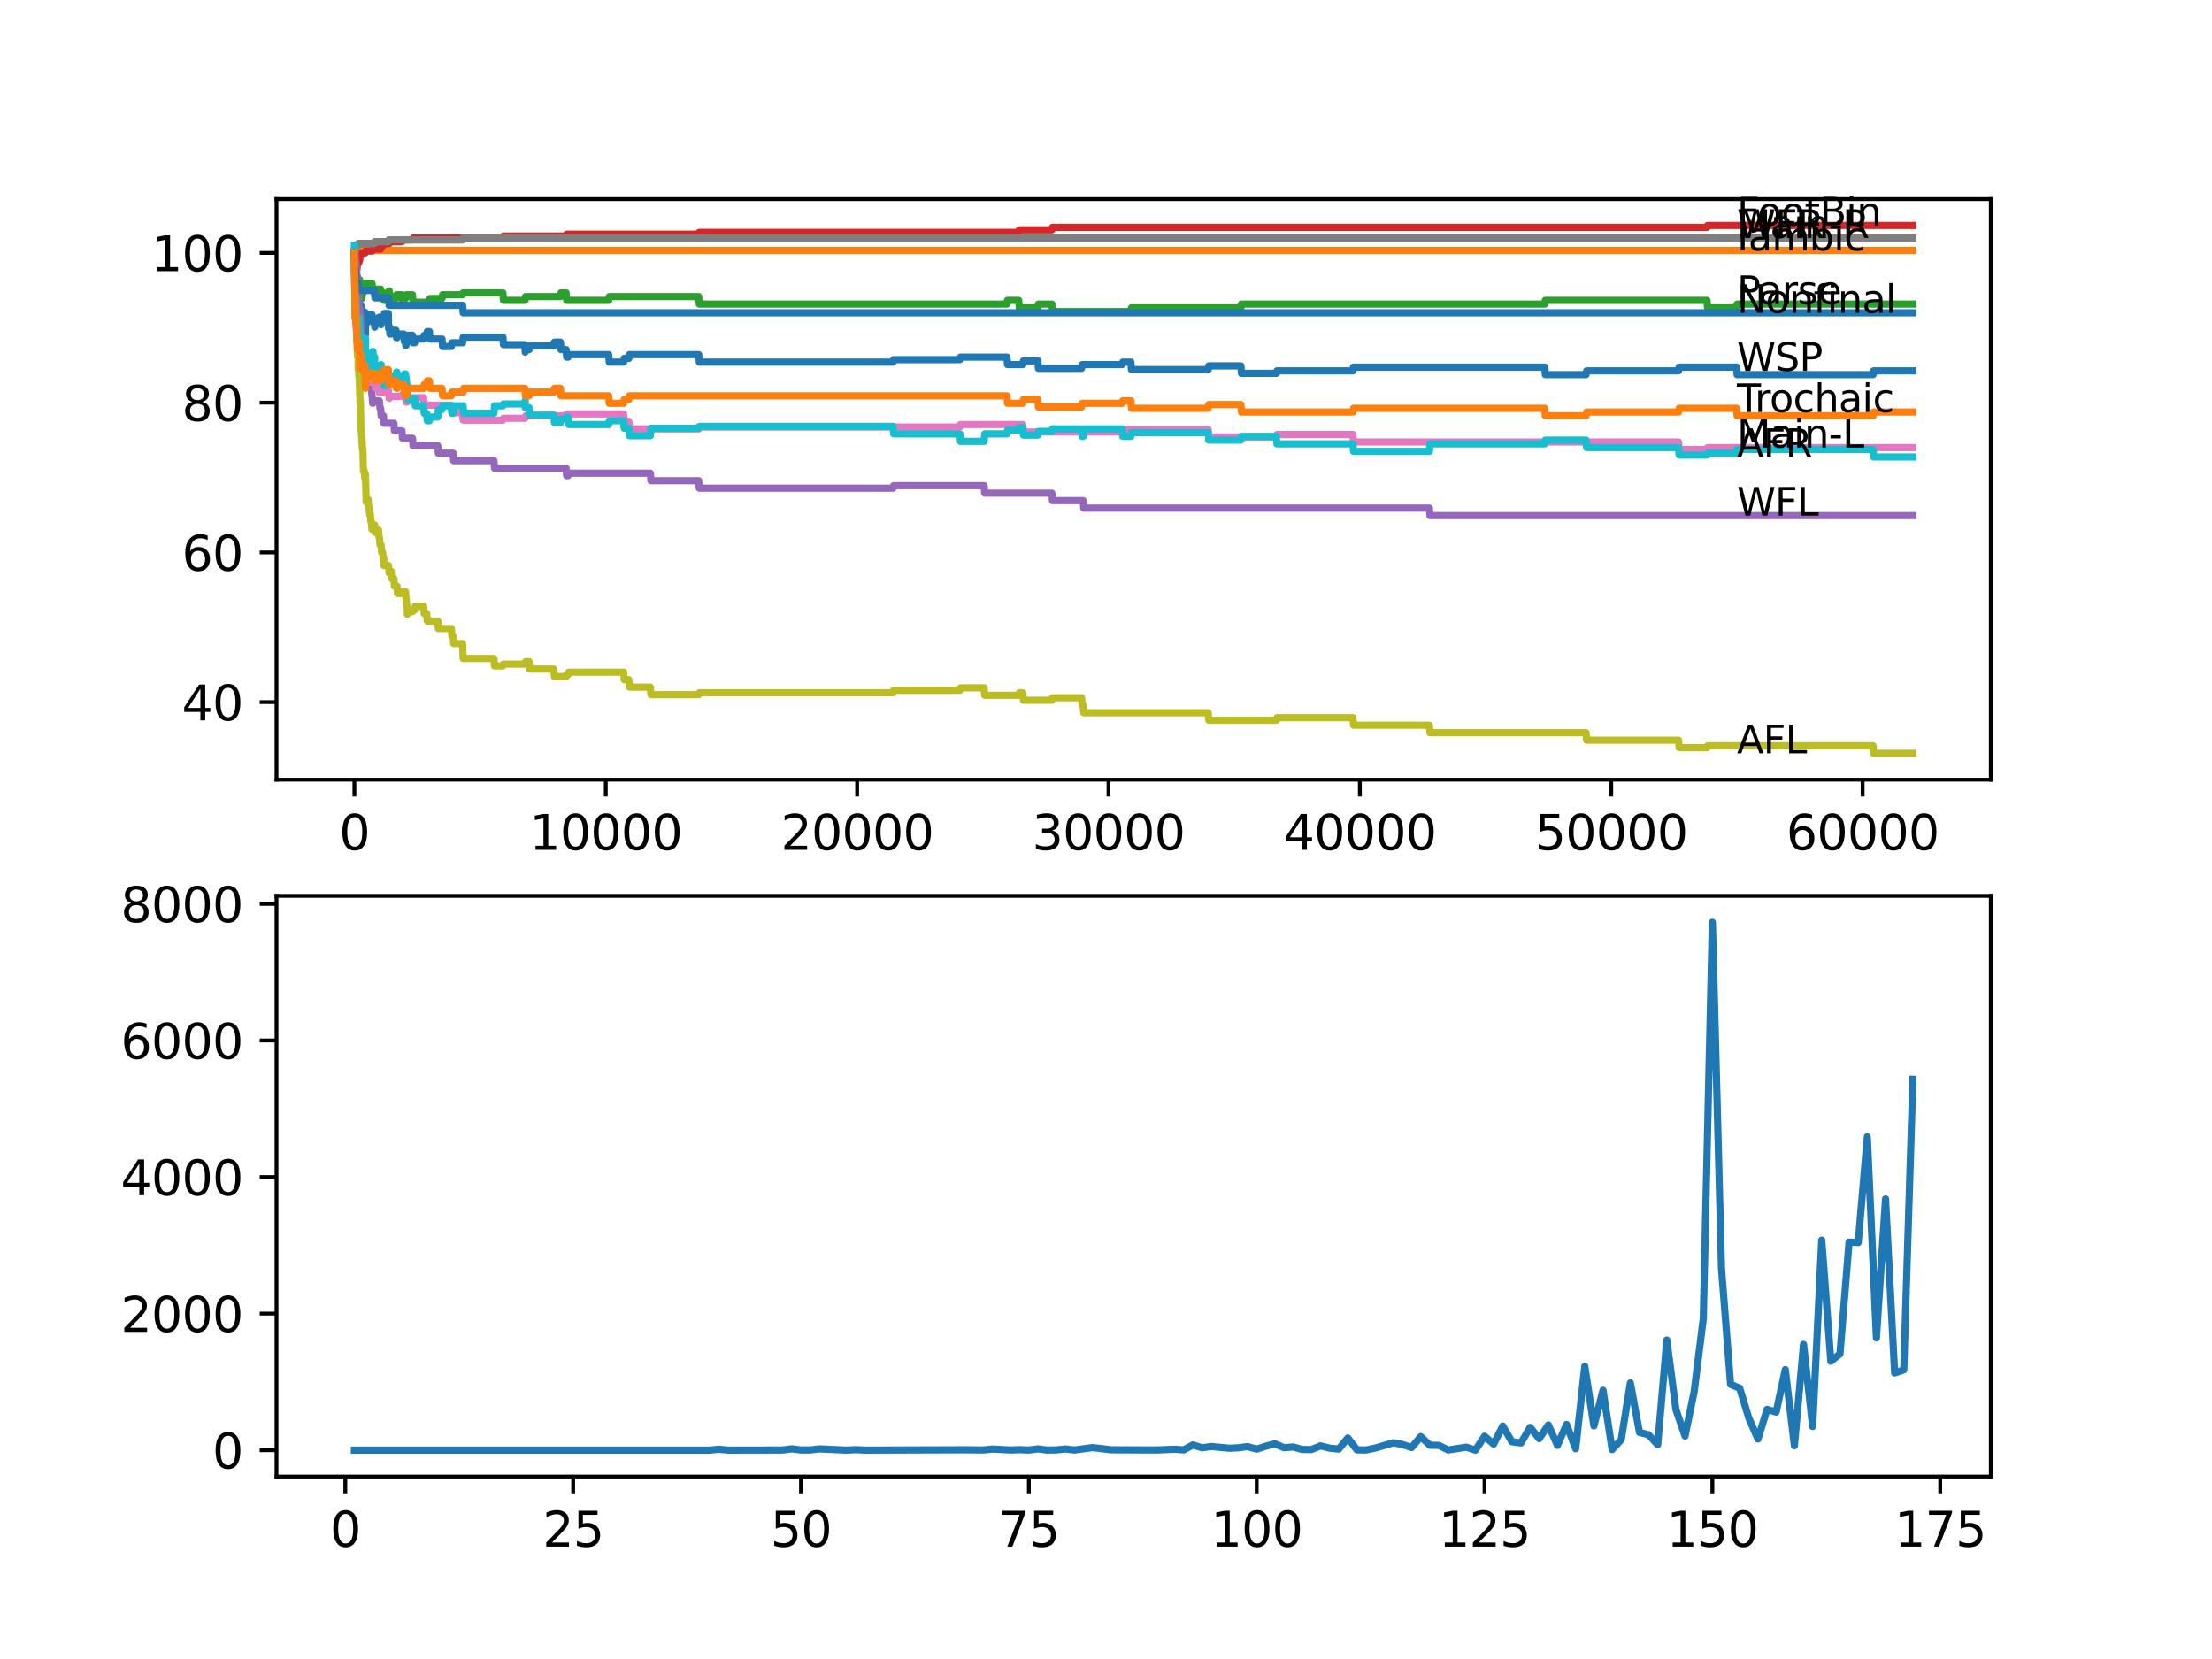 <?xml version="1.0" encoding="utf-8" standalone="no"?>
<!DOCTYPE svg PUBLIC "-//W3C//DTD SVG 1.1//EN"
  "http://www.w3.org/Graphics/SVG/1.1/DTD/svg11.dtd">
<svg xmlns:xlink="http://www.w3.org/1999/xlink" width="460.8pt" height="345.6pt" viewBox="0 0 460.8 345.6" xmlns="http://www.w3.org/2000/svg" version="1.1">
 <defs>
  <style type="text/css">*{stroke-linejoin: round; stroke-linecap: butt}</style>
 </defs>
 <g id="figure_1">
  <g id="patch_1">
   <path d="M 0 345.6 
L 460.8 345.6 
L 460.8 0 
L 0 0 
z
" style="fill: #ffffff"/>
  </g>
  <g id="axes_1">
   <g id="patch_2">
    <path d="M 57.6 162.432 
L 414.72 162.432 
L 414.72 41.472 
L 57.6 41.472 
z
" style="fill: #ffffff"/>
   </g>
   <g id="matplotlib.axis_1">
    <g id="xtick_1">
     <g id="line2d_1">
      <defs>
       <path id="m0c022f3ac9" d="M 0 0 
L 0 3.5 
" style="stroke: #000000; stroke-width: 0.8"/>
      </defs>
      <g>
       <use xlink:href="#m0c022f3ac9" x="73.827" y="162.432" style="stroke: #000000; stroke-width: 0.8"/>
      </g>
     </g>
     <g id="text_1">
      <!-- 0 -->
      <g transform="translate(70.646 177.03)scale(0.1 -0.1)">
       <defs>
        <path id="DejaVuSans-30" d="M 2034 4250 
Q 1547 4250 1301 3770 
Q 1056 3291 1056 2328 
Q 1056 1369 1301 889 
Q 1547 409 2034 409 
Q 2525 409 2770 889 
Q 3016 1369 3016 2328 
Q 3016 3291 2770 3770 
Q 2525 4250 2034 4250 
z
M 2034 4750 
Q 2819 4750 3233 4129 
Q 3647 3509 3647 2328 
Q 3647 1150 3233 529 
Q 2819 -91 2034 -91 
Q 1250 -91 836 529 
Q 422 1150 422 2328 
Q 422 3509 836 4129 
Q 1250 4750 2034 4750 
z
" transform="scale(0.016)"/>
       </defs>
       <use xlink:href="#DejaVuSans-30"/>
      </g>
     </g>
    </g>
    <g id="xtick_2">
     <g id="line2d_2">
      <g>
       <use xlink:href="#m0c022f3ac9" x="126.192" y="162.432" style="stroke: #000000; stroke-width: 0.8"/>
      </g>
     </g>
     <g id="text_2">
      <!-- 10000 -->
      <g transform="translate(110.286 177.03)scale(0.1 -0.1)">
       <defs>
        <path id="DejaVuSans-31" d="M 794 531 
L 1825 531 
L 1825 4091 
L 703 3866 
L 703 4441 
L 1819 4666 
L 2450 4666 
L 2450 531 
L 3481 531 
L 3481 0 
L 794 0 
L 794 531 
z
" transform="scale(0.016)"/>
       </defs>
       <use xlink:href="#DejaVuSans-31"/>
       <use xlink:href="#DejaVuSans-30" x="63.623"/>
       <use xlink:href="#DejaVuSans-30" x="127.246"/>
       <use xlink:href="#DejaVuSans-30" x="190.869"/>
       <use xlink:href="#DejaVuSans-30" x="254.492"/>
      </g>
     </g>
    </g>
    <g id="xtick_3">
     <g id="line2d_3">
      <g>
       <use xlink:href="#m0c022f3ac9" x="178.556" y="162.432" style="stroke: #000000; stroke-width: 0.8"/>
      </g>
     </g>
     <g id="text_3">
      <!-- 20000 -->
      <g transform="translate(162.65 177.03)scale(0.1 -0.1)">
       <defs>
        <path id="DejaVuSans-32" d="M 1228 531 
L 3431 531 
L 3431 0 
L 469 0 
L 469 531 
Q 828 903 1448 1529 
Q 2069 2156 2228 2338 
Q 2531 2678 2651 2914 
Q 2772 3150 2772 3378 
Q 2772 3750 2511 3984 
Q 2250 4219 1831 4219 
Q 1534 4219 1204 4116 
Q 875 4013 500 3803 
L 500 4441 
Q 881 4594 1212 4672 
Q 1544 4750 1819 4750 
Q 2544 4750 2975 4387 
Q 3406 4025 3406 3419 
Q 3406 3131 3298 2873 
Q 3191 2616 2906 2266 
Q 2828 2175 2409 1742 
Q 1991 1309 1228 531 
z
" transform="scale(0.016)"/>
       </defs>
       <use xlink:href="#DejaVuSans-32"/>
       <use xlink:href="#DejaVuSans-30" x="63.623"/>
       <use xlink:href="#DejaVuSans-30" x="127.246"/>
       <use xlink:href="#DejaVuSans-30" x="190.869"/>
       <use xlink:href="#DejaVuSans-30" x="254.492"/>
      </g>
     </g>
    </g>
    <g id="xtick_4">
     <g id="line2d_4">
      <g>
       <use xlink:href="#m0c022f3ac9" x="230.921" y="162.432" style="stroke: #000000; stroke-width: 0.8"/>
      </g>
     </g>
     <g id="text_4">
      <!-- 30000 -->
      <g transform="translate(215.015 177.03)scale(0.1 -0.1)">
       <defs>
        <path id="DejaVuSans-33" d="M 2597 2516 
Q 3050 2419 3304 2112 
Q 3559 1806 3559 1356 
Q 3559 666 3084 287 
Q 2609 -91 1734 -91 
Q 1441 -91 1130 -33 
Q 819 25 488 141 
L 488 750 
Q 750 597 1062 519 
Q 1375 441 1716 441 
Q 2309 441 2620 675 
Q 2931 909 2931 1356 
Q 2931 1769 2642 2001 
Q 2353 2234 1838 2234 
L 1294 2234 
L 1294 2753 
L 1863 2753 
Q 2328 2753 2575 2939 
Q 2822 3125 2822 3475 
Q 2822 3834 2567 4026 
Q 2313 4219 1838 4219 
Q 1578 4219 1281 4162 
Q 984 4106 628 3988 
L 628 4550 
Q 988 4650 1302 4700 
Q 1616 4750 1894 4750 
Q 2613 4750 3031 4423 
Q 3450 4097 3450 3541 
Q 3450 3153 3228 2886 
Q 3006 2619 2597 2516 
z
" transform="scale(0.016)"/>
       </defs>
       <use xlink:href="#DejaVuSans-33"/>
       <use xlink:href="#DejaVuSans-30" x="63.623"/>
       <use xlink:href="#DejaVuSans-30" x="127.246"/>
       <use xlink:href="#DejaVuSans-30" x="190.869"/>
       <use xlink:href="#DejaVuSans-30" x="254.492"/>
      </g>
     </g>
    </g>
    <g id="xtick_5">
     <g id="line2d_5">
      <g>
       <use xlink:href="#m0c022f3ac9" x="283.285" y="162.432" style="stroke: #000000; stroke-width: 0.8"/>
      </g>
     </g>
     <g id="text_5">
      <!-- 40000 -->
      <g transform="translate(267.379 177.03)scale(0.1 -0.1)">
       <defs>
        <path id="DejaVuSans-34" d="M 2419 4116 
L 825 1625 
L 2419 1625 
L 2419 4116 
z
M 2253 4666 
L 3047 4666 
L 3047 1625 
L 3713 1625 
L 3713 1100 
L 3047 1100 
L 3047 0 
L 2419 0 
L 2419 1100 
L 313 1100 
L 313 1709 
L 2253 4666 
z
" transform="scale(0.016)"/>
       </defs>
       <use xlink:href="#DejaVuSans-34"/>
       <use xlink:href="#DejaVuSans-30" x="63.623"/>
       <use xlink:href="#DejaVuSans-30" x="127.246"/>
       <use xlink:href="#DejaVuSans-30" x="190.869"/>
       <use xlink:href="#DejaVuSans-30" x="254.492"/>
      </g>
     </g>
    </g>
    <g id="xtick_6">
     <g id="line2d_6">
      <g>
       <use xlink:href="#m0c022f3ac9" x="335.65" y="162.432" style="stroke: #000000; stroke-width: 0.8"/>
      </g>
     </g>
     <g id="text_6">
      <!-- 50000 -->
      <g transform="translate(319.744 177.03)scale(0.1 -0.1)">
       <defs>
        <path id="DejaVuSans-35" d="M 691 4666 
L 3169 4666 
L 3169 4134 
L 1269 4134 
L 1269 2991 
Q 1406 3038 1543 3061 
Q 1681 3084 1819 3084 
Q 2600 3084 3056 2656 
Q 3513 2228 3513 1497 
Q 3513 744 3044 326 
Q 2575 -91 1722 -91 
Q 1428 -91 1123 -41 
Q 819 9 494 109 
L 494 744 
Q 775 591 1075 516 
Q 1375 441 1709 441 
Q 2250 441 2565 725 
Q 2881 1009 2881 1497 
Q 2881 1984 2565 2268 
Q 2250 2553 1709 2553 
Q 1456 2553 1204 2497 
Q 953 2441 691 2322 
L 691 4666 
z
" transform="scale(0.016)"/>
       </defs>
       <use xlink:href="#DejaVuSans-35"/>
       <use xlink:href="#DejaVuSans-30" x="63.623"/>
       <use xlink:href="#DejaVuSans-30" x="127.246"/>
       <use xlink:href="#DejaVuSans-30" x="190.869"/>
       <use xlink:href="#DejaVuSans-30" x="254.492"/>
      </g>
     </g>
    </g>
    <g id="xtick_7">
     <g id="line2d_7">
      <g>
       <use xlink:href="#m0c022f3ac9" x="388.014" y="162.432" style="stroke: #000000; stroke-width: 0.8"/>
      </g>
     </g>
     <g id="text_7">
      <!-- 60000 -->
      <g transform="translate(372.108 177.03)scale(0.1 -0.1)">
       <defs>
        <path id="DejaVuSans-36" d="M 2113 2584 
Q 1688 2584 1439 2293 
Q 1191 2003 1191 1497 
Q 1191 994 1439 701 
Q 1688 409 2113 409 
Q 2538 409 2786 701 
Q 3034 994 3034 1497 
Q 3034 2003 2786 2293 
Q 2538 2584 2113 2584 
z
M 3366 4563 
L 3366 3988 
Q 3128 4100 2886 4159 
Q 2644 4219 2406 4219 
Q 1781 4219 1451 3797 
Q 1122 3375 1075 2522 
Q 1259 2794 1537 2939 
Q 1816 3084 2150 3084 
Q 2853 3084 3261 2657 
Q 3669 2231 3669 1497 
Q 3669 778 3244 343 
Q 2819 -91 2113 -91 
Q 1303 -91 875 529 
Q 447 1150 447 2328 
Q 447 3434 972 4092 
Q 1497 4750 2381 4750 
Q 2619 4750 2861 4703 
Q 3103 4656 3366 4563 
z
" transform="scale(0.016)"/>
       </defs>
       <use xlink:href="#DejaVuSans-36"/>
       <use xlink:href="#DejaVuSans-30" x="63.623"/>
       <use xlink:href="#DejaVuSans-30" x="127.246"/>
       <use xlink:href="#DejaVuSans-30" x="190.869"/>
       <use xlink:href="#DejaVuSans-30" x="254.492"/>
      </g>
     </g>
    </g>
   </g>
   <g id="matplotlib.axis_2">
    <g id="ytick_1">
     <g id="line2d_8">
      <defs>
       <path id="mac2061979d" d="M 0 0 
L -3.5 0 
" style="stroke: #000000; stroke-width: 0.8"/>
      </defs>
      <g>
       <use xlink:href="#mac2061979d" x="57.6" y="146.275" style="stroke: #000000; stroke-width: 0.8"/>
      </g>
     </g>
     <g id="text_8">
      <!-- 40 -->
      <g transform="translate(37.875 150.075)scale(0.1 -0.1)">
       <use xlink:href="#DejaVuSans-34"/>
       <use xlink:href="#DejaVuSans-30" x="63.623"/>
      </g>
     </g>
    </g>
    <g id="ytick_2">
     <g id="line2d_9">
      <g>
       <use xlink:href="#mac2061979d" x="57.6" y="115.08" style="stroke: #000000; stroke-width: 0.8"/>
      </g>
     </g>
     <g id="text_9">
      <!-- 60 -->
      <g transform="translate(37.875 118.879)scale(0.1 -0.1)">
       <use xlink:href="#DejaVuSans-36"/>
       <use xlink:href="#DejaVuSans-30" x="63.623"/>
      </g>
     </g>
    </g>
    <g id="ytick_3">
     <g id="line2d_10">
      <g>
       <use xlink:href="#mac2061979d" x="57.6" y="83.885" style="stroke: #000000; stroke-width: 0.8"/>
      </g>
     </g>
     <g id="text_10">
      <!-- 80 -->
      <g transform="translate(37.875 87.684)scale(0.1 -0.1)">
       <defs>
        <path id="DejaVuSans-38" d="M 2034 2216 
Q 1584 2216 1326 1975 
Q 1069 1734 1069 1313 
Q 1069 891 1326 650 
Q 1584 409 2034 409 
Q 2484 409 2743 651 
Q 3003 894 3003 1313 
Q 3003 1734 2745 1975 
Q 2488 2216 2034 2216 
z
M 1403 2484 
Q 997 2584 770 2862 
Q 544 3141 544 3541 
Q 544 4100 942 4425 
Q 1341 4750 2034 4750 
Q 2731 4750 3128 4425 
Q 3525 4100 3525 3541 
Q 3525 3141 3298 2862 
Q 3072 2584 2669 2484 
Q 3125 2378 3379 2068 
Q 3634 1759 3634 1313 
Q 3634 634 3220 271 
Q 2806 -91 2034 -91 
Q 1263 -91 848 271 
Q 434 634 434 1313 
Q 434 1759 690 2068 
Q 947 2378 1403 2484 
z
M 1172 3481 
Q 1172 3119 1398 2916 
Q 1625 2713 2034 2713 
Q 2441 2713 2670 2916 
Q 2900 3119 2900 3481 
Q 2900 3844 2670 4047 
Q 2441 4250 2034 4250 
Q 1625 4250 1398 4047 
Q 1172 3844 1172 3481 
z
" transform="scale(0.016)"/>
       </defs>
       <use xlink:href="#DejaVuSans-38"/>
       <use xlink:href="#DejaVuSans-30" x="63.623"/>
      </g>
     </g>
    </g>
    <g id="ytick_4">
     <g id="line2d_11">
      <g>
       <use xlink:href="#mac2061979d" x="57.6" y="52.689" style="stroke: #000000; stroke-width: 0.8"/>
      </g>
     </g>
     <g id="text_11">
      <!-- 100 -->
      <g transform="translate(31.512 56.489)scale(0.1 -0.1)">
       <use xlink:href="#DejaVuSans-31"/>
       <use xlink:href="#DejaVuSans-30" x="63.623"/>
       <use xlink:href="#DejaVuSans-30" x="127.246"/>
      </g>
     </g>
    </g>
   </g>
   <g id="line2d_12">
    <path d="M 73.833 54.249 
L 73.859 53.729 
L 73.89 57.109 
L 73.927 55.809 
L 74.037 63.088 
L 74.058 62.308 
L 74.063 62.308 
L 74.147 60.878 
L 74.152 62.438 
L 74.184 61.268 
L 74.21 61.268 
L 74.231 59.968 
L 74.278 63.088 
L 74.299 63.088 
L 74.351 63.088 
L 74.383 61.788 
L 74.44 64.908 
L 74.451 64.128 
L 74.472 64.128 
L 74.587 63.348 
L 74.592 63.348 
L 74.707 62.958 
L 74.817 62.958 
L 74.822 64.518 
L 74.875 62.698 
L 74.932 64.258 
L 74.948 64.258 
L 74.964 63.478 
L 75.016 65.817 
L 75.048 65.817 
L 75.069 65.817 
L 75.189 63.738 
L 75.236 63.738 
L 75.357 66.857 
L 75.362 66.857 
L 75.482 64.778 
L 75.493 64.778 
L 75.603 66.337 
L 75.718 65.557 
L 75.995 65.557 
L 76.027 65.037 
L 76.069 68.157 
L 76.079 68.157 
L 76.1 68.157 
L 76.121 69.717 
L 76.152 67.637 
L 76.205 67.637 
L 76.257 67.637 
L 76.372 66.337 
L 76.87 66.337 
L 76.985 65.557 
L 77.514 65.557 
L 77.629 67.117 
L 77.697 67.117 
L 77.812 66.597 
L 77.975 66.597 
L 78.053 68.157 
L 78.085 67.377 
L 78.362 67.377 
L 78.477 66.857 
L 78.849 66.857 
L 78.964 66.077 
L 79.341 66.077 
L 79.389 67.637 
L 79.451 66.857 
L 79.718 66.857 
L 79.834 66.077 
L 79.959 66.077 
L 80.075 65.297 
L 80.897 65.297 
L 80.939 68.417 
L 81.012 68.027 
L 81.101 68.027 
L 81.216 69.587 
L 81.483 69.587 
L 81.598 68.807 
L 82.489 68.807 
L 82.604 70.367 
L 82.693 70.367 
L 82.808 69.587 
L 84.117 69.587 
L 84.232 71.147 
L 84.484 71.147 
L 84.499 70.367 
L 84.505 71.926 
L 84.588 71.926 
L 84.615 71.926 
L 84.73 71.147 
L 84.845 71.147 
L 84.96 69.847 
L 85.924 69.847 
L 86.039 71.407 
L 86.39 71.407 
L 86.505 70.627 
L 88.243 70.627 
L 88.359 69.847 
L 88.893 69.847 
L 89.008 69.067 
L 89.448 69.067 
L 89.563 70.627 
L 92.082 70.627 
L 92.197 72.186 
L 94.019 72.186 
L 94.134 71.407 
L 96.36 71.407 
L 96.486 70.237 
L 104.764 70.237 
L 104.88 71.796 
L 109.362 71.796 
L 109.409 73.356 
L 109.472 72.836 
L 110.221 72.836 
L 110.336 72.056 
L 115.379 72.056 
L 115.494 71.277 
L 116.745 71.277 
L 116.861 72.836 
L 117.929 72.836 
L 118.044 74.396 
L 118.353 74.396 
L 118.468 73.876 
L 126.799 73.876 
L 126.915 75.436 
L 129.915 75.436 
L 130.03 74.656 
L 131.004 74.656 
L 131.119 73.876 
L 145.556 73.876 
L 145.672 75.436 
L 186.039 75.436 
L 186.155 74.916 
L 199.968 74.916 
L 200.083 74.396 
L 209.766 74.396 
L 209.881 75.956 
L 213.08 75.956 
L 213.196 75.176 
L 216.207 75.176 
L 216.322 76.736 
L 225.313 76.736 
L 225.428 75.956 
L 233.764 75.956 
L 233.88 75.436 
L 235.581 75.436 
L 235.697 76.996 
L 251.689 76.996 
L 251.804 76.216 
L 258.507 76.216 
L 258.622 77.776 
L 265.89 77.776 
L 266.005 77.256 
L 281.845 77.256 
L 281.961 76.476 
L 321.799 76.476 
L 321.915 78.036 
L 330.408 78.036 
L 330.523 77.256 
L 349.673 77.256 
L 349.788 76.476 
L 361.754 76.476 
L 361.869 78.036 
L 390.198 78.036 
L 390.313 77.256 
L 398.487 77.256 
L 398.487 77.256 
" clip-path="url(#p9730b14980)" style="fill: none; stroke: #1f77b4; stroke-width: 1.5; stroke-linecap: square"/>
   </g>
   <g id="line2d_13">
    <path d="M 73.833 52.689 
L 73.859 52.689 
L 73.979 60.488 
L 73.985 58.928 
L 74.1 56.589 
L 74.231 56.589 
L 74.346 54.509 
L 74.383 54.509 
L 74.508 52.169 
L 398.487 52.169 
L 398.487 52.169 
" clip-path="url(#p9730b14980)" style="fill: none; stroke: #ff7f0e; stroke-width: 1.5; stroke-linecap: square"/>
   </g>
   <g id="line2d_14">
    <path d="M 73.833 52.689 
L 73.88 51.39 
L 73.885 52.949 
L 73.943 52.429 
L 74.063 55.809 
L 74.126 55.419 
L 74.131 56.979 
L 74.147 56.979 
L 74.178 58.538 
L 74.257 58.149 
L 74.273 58.149 
L 74.388 57.629 
L 74.456 57.629 
L 74.571 59.188 
L 74.576 59.188 
L 74.592 60.748 
L 74.686 60.358 
L 74.765 60.358 
L 74.817 61.918 
L 74.875 60.618 
L 74.88 60.618 
L 74.922 58.278 
L 74.995 59.838 
L 75.011 59.838 
L 75.126 61.398 
L 75.236 61.398 
L 75.309 60.618 
L 75.315 62.178 
L 75.341 62.178 
L 75.351 62.178 
L 75.466 61.398 
L 75.493 61.398 
L 75.608 60.618 
L 76.027 60.618 
L 76.147 59.058 
L 77.514 59.058 
L 77.629 60.618 
L 77.975 60.618 
L 78.09 60.228 
L 79.284 60.228 
L 79.341 61.788 
L 79.394 61.008 
L 79.876 61.008 
L 79.991 62.568 
L 80.897 62.568 
L 81.017 60.618 
L 81.101 60.618 
L 81.216 62.178 
L 82.489 62.178 
L 82.604 61.398 
L 83.735 61.398 
L 83.85 62.958 
L 84.117 62.958 
L 84.232 62.178 
L 84.499 62.178 
L 84.615 61.398 
L 85.924 61.398 
L 86.039 62.958 
L 89.448 62.958 
L 89.563 62.178 
L 92.082 62.178 
L 92.197 61.398 
L 96.36 61.398 
L 96.475 61.008 
L 104.764 61.008 
L 104.88 62.568 
L 109.362 62.568 
L 109.477 61.788 
L 116.745 61.788 
L 116.861 61.008 
L 117.929 61.008 
L 118.044 62.568 
L 126.799 62.568 
L 126.915 61.788 
L 145.556 61.788 
L 145.672 63.348 
L 209.766 63.348 
L 209.881 62.568 
L 212.222 62.568 
L 212.337 64.128 
L 216.207 64.128 
L 216.322 63.348 
L 219.128 63.348 
L 219.244 64.908 
L 235.581 64.908 
L 235.697 64.128 
L 258.507 64.128 
L 258.622 63.348 
L 321.799 63.348 
L 321.915 62.568 
L 355.596 62.568 
L 355.711 64.128 
L 361.754 64.128 
L 361.869 63.348 
L 398.487 63.348 
L 398.487 63.348 
" clip-path="url(#p9730b14980)" style="fill: none; stroke: #2ca02c; stroke-width: 1.5; stroke-linecap: square"/>
   </g>
   <g id="line2d_15">
    <path d="M 73.833 54.249 
L 73.932 59.188 
L 73.953 57.889 
L 73.964 57.889 
L 73.979 58.928 
L 74.079 57.239 
L 74.126 57.239 
L 74.241 56.069 
L 74.356 56.069 
L 74.477 55.029 
L 74.576 55.029 
L 74.692 54.639 
L 74.765 54.639 
L 74.88 54.249 
L 74.922 54.249 
L 75.048 53.079 
L 75.309 53.079 
L 75.425 52.689 
L 76.063 52.689 
L 76.179 52.299 
L 77.514 52.299 
L 77.629 51.909 
L 79.284 51.909 
L 79.399 51.13 
L 79.876 51.13 
L 79.991 50.74 
L 81.101 50.74 
L 81.216 50.35 
L 83.735 50.35 
L 83.85 49.96 
L 85.924 49.96 
L 86.039 49.57 
L 104.764 49.57 
L 104.88 49.18 
L 117.929 49.18 
L 118.044 48.79 
L 145.556 48.79 
L 145.672 48.4 
L 212.222 48.4 
L 212.337 47.88 
L 219.128 47.88 
L 219.244 47.36 
L 355.596 47.36 
L 355.711 46.97 
L 398.487 46.97 
L 398.487 46.97 
" clip-path="url(#p9730b14980)" style="fill: none; stroke: #d62728; stroke-width: 1.5; stroke-linecap: square"/>
   </g>
   <g id="line2d_16">
    <path d="M 73.833 52.689 
L 73.943 51.26 
L 74.063 54.379 
L 74.126 54.379 
L 74.21 55.939 
L 74.236 55.419 
L 74.278 55.419 
L 74.398 58.538 
L 74.456 58.538 
L 74.571 60.098 
L 74.576 60.098 
L 74.697 63.218 
L 74.707 63.218 
L 74.822 64.778 
L 74.938 64.258 
L 74.959 64.258 
L 75.074 65.817 
L 75.095 65.817 
L 75.215 68.937 
L 75.294 68.937 
L 75.414 72.056 
L 75.461 72.056 
L 75.576 71.537 
L 75.587 71.537 
L 75.707 74.656 
L 75.896 74.656 
L 76.011 76.216 
L 76.184 76.216 
L 76.299 77.776 
L 76.687 77.776 
L 76.802 79.335 
L 77.153 79.335 
L 77.268 80.895 
L 77.362 80.895 
L 77.477 82.455 
L 77.514 82.455 
L 77.629 84.015 
L 77.697 84.015 
L 77.812 83.495 
L 79.038 83.495 
L 79.153 85.055 
L 79.284 85.055 
L 79.399 86.614 
L 79.876 86.614 
L 79.991 88.174 
L 82.054 88.174 
L 82.169 89.734 
L 83.735 89.734 
L 83.85 91.294 
L 85.924 91.294 
L 86.039 92.853 
L 91.197 92.853 
L 91.312 94.413 
L 94.391 94.413 
L 94.506 95.973 
L 102.9 95.973 
L 103.015 97.533 
L 117.929 97.533 
L 118.044 99.092 
L 118.353 99.092 
L 118.468 98.573 
L 135.481 98.573 
L 135.597 100.132 
L 145.556 100.132 
L 145.672 101.692 
L 186.039 101.692 
L 186.155 101.172 
L 205.016 101.172 
L 205.131 102.732 
L 219.128 102.732 
L 219.244 104.292 
L 225.653 104.292 
L 225.768 105.851 
L 297.769 105.851 
L 297.885 107.411 
L 398.487 107.411 
L 398.487 107.411 
" clip-path="url(#p9730b14980)" style="fill: none; stroke: #9467bd; stroke-width: 1.5; stroke-linecap: square"/>
   </g>
   <g id="line2d_17">
    <path d="M 73.833 52.689 
L 73.838 52.689 
L 73.958 51.909 
L 74.063 51.909 
L 74.184 51.13 
L 74.592 51.13 
L 74.707 50.74 
L 77.975 50.74 
L 78.09 50.35 
L 80.939 50.35 
L 81.054 49.96 
L 96.36 49.96 
L 96.475 49.57 
L 398.487 49.57 
L 398.487 49.57 
" clip-path="url(#p9730b14980)" style="fill: none; stroke: #8c564b; stroke-width: 1.5; stroke-linecap: square"/>
   </g>
   <g id="line2d_18">
    <path d="M 73.833 54.249 
L 73.979 66.207 
L 74 66.207 
L 74.063 65.037 
L 74.068 66.597 
L 74.115 65.557 
L 74.147 65.557 
L 74.152 65.167 
L 74.184 68.287 
L 74.22 68.287 
L 74.225 68.287 
L 74.341 69.847 
L 74.351 69.847 
L 74.372 71.407 
L 74.461 70.887 
L 74.576 70.887 
L 74.592 70.497 
L 74.597 72.056 
L 74.671 72.056 
L 74.765 72.056 
L 74.822 71.667 
L 74.828 73.226 
L 74.859 73.226 
L 74.87 73.226 
L 74.98 71.926 
L 75.095 74.656 
L 75.131 74.656 
L 75.147 74.136 
L 75.152 75.696 
L 75.231 75.696 
L 75.309 75.696 
L 75.362 75.306 
L 75.367 76.866 
L 75.404 76.866 
L 75.995 76.866 
L 76.111 75.956 
L 76.121 75.956 
L 76.132 77.516 
L 76.231 76.996 
L 76.257 76.996 
L 76.283 78.555 
L 76.367 78.036 
L 76.87 78.036 
L 76.985 79.595 
L 77.514 79.595 
L 77.629 79.205 
L 78.053 79.205 
L 78.169 80.765 
L 78.362 80.765 
L 78.477 80.245 
L 78.849 80.245 
L 78.964 81.805 
L 79.876 81.805 
L 79.991 81.415 
L 80.939 81.415 
L 81.054 82.975 
L 81.101 82.975 
L 81.216 82.585 
L 83.735 82.585 
L 83.85 82.195 
L 84.484 82.195 
L 84.599 83.755 
L 84.85 83.755 
L 84.965 83.235 
L 85.924 83.235 
L 86.039 82.845 
L 88.243 82.845 
L 88.359 84.405 
L 94.019 84.405 
L 94.134 85.964 
L 96.36 85.964 
L 96.475 87.524 
L 104.764 87.524 
L 104.88 87.134 
L 109.409 87.134 
L 109.524 86.614 
L 117.929 86.614 
L 118.044 86.224 
L 129.915 86.224 
L 130.03 87.784 
L 131.004 87.784 
L 131.119 89.344 
L 145.556 89.344 
L 145.672 88.954 
L 199.968 88.954 
L 200.083 88.434 
L 213.08 88.434 
L 213.196 89.994 
L 233.764 89.994 
L 233.88 89.474 
L 251.689 89.474 
L 251.804 91.034 
L 265.89 91.034 
L 266.005 90.514 
L 281.845 90.514 
L 281.961 92.073 
L 349.673 92.073 
L 349.788 93.633 
L 355.596 93.633 
L 355.711 93.243 
L 398.487 93.243 
L 398.487 93.243 
" clip-path="url(#p9730b14980)" style="fill: none; stroke: #e377c2; stroke-width: 1.5; stroke-linecap: square"/>
   </g>
   <g id="line2d_19">
    <path d="M 73.833 52.689 
L 73.838 52.689 
L 73.958 51.909 
L 74.063 51.909 
L 74.184 51.13 
L 74.592 51.13 
L 74.707 50.74 
L 77.975 50.74 
L 78.09 50.35 
L 80.939 50.35 
L 81.054 49.96 
L 96.36 49.96 
L 96.475 49.57 
L 398.487 49.57 
L 398.487 49.57 
" clip-path="url(#p9730b14980)" style="fill: none; stroke: #7f7f7f; stroke-width: 1.5; stroke-linecap: square"/>
   </g>
   <g id="line2d_20">
    <path d="M 73.833 54.249 
L 73.979 66.207 
L 73.995 66.207 
L 74.063 63.738 
L 74.115 64.258 
L 74.147 64.258 
L 74.152 63.868 
L 74.184 66.987 
L 74.225 66.467 
L 74.346 69.587 
L 74.351 69.587 
L 74.477 74.266 
L 74.576 74.266 
L 74.592 73.876 
L 74.613 76.996 
L 74.65 76.996 
L 74.707 76.996 
L 74.765 78.555 
L 74.817 78.166 
L 74.822 78.166 
L 74.922 82.325 
L 74.943 81.935 
L 74.948 81.935 
L 74.959 81.155 
L 74.985 83.885 
L 75.048 83.495 
L 75.069 83.495 
L 75.199 89.734 
L 75.294 89.734 
L 75.409 92.463 
L 75.461 92.463 
L 75.472 91.943 
L 75.477 93.503 
L 75.561 93.503 
L 75.587 93.503 
L 75.713 98.183 
L 75.896 98.183 
L 75.995 99.742 
L 76.006 99.222 
L 76.063 99.222 
L 76.121 98.832 
L 76.126 100.392 
L 76.147 99.872 
L 76.273 104.552 
L 76.283 104.552 
L 76.399 104.032 
L 76.687 104.032 
L 76.802 105.591 
L 76.87 105.591 
L 76.985 107.151 
L 77.153 107.151 
L 77.268 108.711 
L 77.362 108.711 
L 77.477 110.271 
L 77.514 110.271 
L 77.629 109.881 
L 77.697 109.881 
L 77.812 109.361 
L 78.053 109.361 
L 78.169 110.921 
L 78.362 110.921 
L 78.477 110.401 
L 78.849 110.401 
L 78.964 111.961 
L 79.038 111.961 
L 79.153 113.52 
L 79.389 113.52 
L 79.504 115.08 
L 79.718 115.08 
L 79.834 116.64 
L 79.876 116.64 
L 79.959 116.25 
L 79.965 117.81 
L 79.97 117.81 
L 80.939 117.81 
L 81.054 119.369 
L 81.101 119.369 
L 81.216 118.979 
L 81.483 118.979 
L 81.598 120.539 
L 82.054 120.539 
L 82.169 122.099 
L 82.693 122.099 
L 82.808 123.659 
L 83.735 123.659 
L 83.85 123.269 
L 84.484 123.269 
L 84.599 124.829 
L 84.615 124.829 
L 84.73 126.388 
L 84.845 126.388 
L 84.85 127.948 
L 84.955 127.428 
L 85.924 127.428 
L 86.039 127.038 
L 86.39 127.038 
L 86.505 126.258 
L 88.243 126.258 
L 88.359 127.818 
L 88.893 127.818 
L 89.008 129.378 
L 91.197 129.378 
L 91.312 130.938 
L 94.019 130.938 
L 94.134 132.497 
L 94.391 132.497 
L 94.506 134.057 
L 96.36 134.057 
L 96.48 137.177 
L 102.9 137.177 
L 103.015 138.737 
L 104.764 138.737 
L 104.88 138.347 
L 109.409 138.347 
L 109.524 137.827 
L 110.221 137.827 
L 110.336 139.386 
L 115.379 139.386 
L 115.494 140.946 
L 117.929 140.946 
L 118.044 140.556 
L 118.353 140.556 
L 118.468 140.036 
L 129.915 140.036 
L 130.03 141.596 
L 131.004 141.596 
L 131.119 143.156 
L 135.481 143.156 
L 135.597 144.716 
L 145.556 144.716 
L 145.672 144.326 
L 186.039 144.326 
L 186.155 143.806 
L 199.968 143.806 
L 200.083 143.286 
L 205.016 143.286 
L 205.131 144.846 
L 212.222 144.846 
L 212.337 144.326 
L 213.08 144.326 
L 213.196 145.885 
L 219.128 145.885 
L 219.244 145.366 
L 225.313 145.366 
L 225.428 146.925 
L 225.653 146.925 
L 225.768 148.485 
L 251.689 148.485 
L 251.804 150.045 
L 265.89 150.045 
L 266.005 149.525 
L 281.845 149.525 
L 281.961 151.085 
L 297.769 151.085 
L 297.885 152.644 
L 330.408 152.644 
L 330.523 154.204 
L 349.673 154.204 
L 349.788 155.764 
L 355.596 155.764 
L 355.711 155.374 
L 390.198 155.374 
L 390.313 156.934 
L 398.487 156.934 
L 398.487 156.934 
" clip-path="url(#p9730b14980)" style="fill: none; stroke: #bcbd22; stroke-width: 1.5; stroke-linecap: square"/>
   </g>
   <g id="line2d_21">
    <path d="M 73.833 51.13 
L 73.927 60.748 
L 73.969 58.928 
L 73.974 58.928 
L 74.1 63.478 
L 74.126 63.478 
L 74.152 62.308 
L 74.184 65.427 
L 74.21 65.427 
L 74.273 68.547 
L 74.32 66.467 
L 74.351 66.467 
L 74.477 70.887 
L 74.576 70.887 
L 74.733 67.377 
L 74.765 67.377 
L 74.822 66.207 
L 74.828 67.767 
L 74.864 67.767 
L 74.959 72.836 
L 74.99 72.446 
L 75.011 72.446 
L 75.074 73.616 
L 75.131 70.497 
L 75.236 73.616 
L 75.247 72.836 
L 75.294 72.836 
L 75.362 70.107 
L 75.404 71.667 
L 75.461 71.667 
L 75.493 74.786 
L 75.576 74.006 
L 75.587 74.006 
L 75.702 72.446 
L 75.896 72.446 
L 75.995 70.887 
L 76.006 72.446 
L 76.027 72.446 
L 76.121 70.497 
L 76.132 72.056 
L 76.184 75.176 
L 76.247 73.616 
L 76.257 73.616 
L 76.378 76.736 
L 76.687 76.736 
L 76.802 75.176 
L 76.87 75.176 
L 76.985 76.736 
L 77.153 76.736 
L 77.268 75.176 
L 77.362 75.176 
L 77.477 73.616 
L 77.514 73.616 
L 77.629 73.226 
L 77.697 73.226 
L 77.812 74.786 
L 77.975 74.786 
L 78.053 74.396 
L 78.059 75.956 
L 78.069 75.956 
L 78.362 75.956 
L 78.477 77.516 
L 78.849 77.516 
L 78.964 79.075 
L 79.038 79.075 
L 79.153 77.516 
L 79.284 77.516 
L 79.389 75.956 
L 79.394 77.516 
L 79.718 77.516 
L 79.834 79.075 
L 79.876 79.075 
L 79.959 78.685 
L 79.965 80.245 
L 79.97 80.245 
L 80.897 80.245 
L 81.017 78.685 
L 81.101 78.685 
L 81.216 78.296 
L 81.483 78.296 
L 81.598 79.855 
L 82.054 79.855 
L 82.169 78.296 
L 82.489 78.296 
L 82.604 77.516 
L 82.693 77.516 
L 82.808 79.075 
L 83.735 79.075 
L 83.85 78.685 
L 84.117 78.685 
L 84.232 77.906 
L 84.484 77.906 
L 84.499 79.465 
L 84.594 78.685 
L 84.615 78.685 
L 84.73 80.245 
L 84.845 80.245 
L 84.965 83.365 
L 85.924 83.365 
L 86.039 82.975 
L 86.39 82.975 
L 86.505 84.535 
L 88.243 84.535 
L 88.359 86.094 
L 88.893 86.094 
L 89.008 87.654 
L 89.448 87.654 
L 89.563 86.874 
L 91.197 86.874 
L 91.312 85.314 
L 92.082 85.314 
L 92.197 84.535 
L 94.019 84.535 
L 94.134 86.094 
L 94.391 86.094 
L 94.506 84.535 
L 96.47 84.535 
L 96.585 86.094 
L 102.9 86.094 
L 103.015 84.535 
L 104.764 84.535 
L 104.88 84.145 
L 109.362 84.145 
L 109.409 83.365 
L 109.414 84.925 
L 109.467 84.925 
L 110.221 84.925 
L 110.336 86.484 
L 115.379 86.484 
L 115.494 88.044 
L 116.745 88.044 
L 116.861 87.264 
L 117.929 87.264 
L 118.044 86.874 
L 118.353 86.874 
L 118.468 88.434 
L 126.799 88.434 
L 126.915 87.654 
L 129.915 87.654 
L 130.03 89.214 
L 131.004 89.214 
L 131.119 90.774 
L 135.481 90.774 
L 135.597 89.214 
L 145.556 89.214 
L 145.672 88.824 
L 186.039 88.824 
L 186.155 90.384 
L 199.968 90.384 
L 200.083 91.943 
L 205.016 91.943 
L 205.131 90.384 
L 209.766 90.384 
L 209.881 89.604 
L 212.222 89.604 
L 212.337 89.084 
L 213.08 89.084 
L 213.196 90.644 
L 216.207 90.644 
L 216.322 89.864 
L 219.128 89.864 
L 219.244 89.344 
L 225.313 89.344 
L 225.428 90.904 
L 225.653 90.904 
L 225.768 89.344 
L 233.764 89.344 
L 233.88 90.904 
L 235.581 90.904 
L 235.697 90.124 
L 251.689 90.124 
L 251.804 91.684 
L 258.507 91.684 
L 258.622 90.904 
L 265.89 90.904 
L 266.005 92.463 
L 281.845 92.463 
L 281.961 94.023 
L 297.769 94.023 
L 297.885 92.463 
L 321.799 92.463 
L 321.915 91.684 
L 330.408 91.684 
L 330.523 93.243 
L 349.673 93.243 
L 349.788 94.803 
L 355.596 94.803 
L 355.711 94.413 
L 361.754 94.413 
L 361.869 93.633 
L 390.198 93.633 
L 390.313 95.193 
L 398.487 95.193 
L 398.487 95.193 
" clip-path="url(#p9730b14980)" style="fill: none; stroke: #17becf; stroke-width: 1.5; stroke-linecap: square"/>
   </g>
   <g id="line2d_22">
    <path d="M 73.833 52.689 
L 73.838 52.689 
L 73.958 55.809 
L 74.063 55.809 
L 74.184 58.928 
L 74.592 58.928 
L 74.707 60.488 
L 77.975 60.488 
L 78.09 62.048 
L 80.939 62.048 
L 81.054 63.608 
L 96.36 63.608 
L 96.475 65.167 
L 398.487 65.167 
L 398.487 65.167 
" clip-path="url(#p9730b14980)" style="fill: none; stroke: #1f77b4; stroke-width: 1.5; stroke-linecap: square"/>
   </g>
   <g id="line2d_23">
    <path d="M 73.833 52.689 
L 73.953 61.658 
L 73.964 60.098 
L 73.974 60.098 
L 73.979 59.578 
L 74.011 65.817 
L 74.026 65.817 
L 74.037 65.817 
L 74.152 67.377 
L 74.231 65.817 
L 74.262 67.377 
L 74.273 67.377 
L 74.393 71.277 
L 74.435 71.277 
L 74.445 72.836 
L 74.545 71.277 
L 74.817 71.277 
L 74.938 75.176 
L 74.964 75.176 
L 74.98 76.736 
L 75.074 75.176 
L 75.131 75.176 
L 75.236 73.876 
L 75.357 76.996 
L 75.362 76.996 
L 75.482 75.436 
L 75.493 75.436 
L 75.603 76.996 
L 75.718 76.216 
L 76.027 76.216 
L 76.121 80.895 
L 76.147 80.115 
L 76.268 78.555 
L 76.87 78.555 
L 76.985 77.776 
L 77.975 77.776 
L 78.053 79.335 
L 78.085 78.555 
L 78.849 78.555 
L 78.964 77.776 
L 79.341 77.776 
L 79.389 79.335 
L 79.451 78.555 
L 79.718 78.555 
L 79.834 77.776 
L 79.959 77.776 
L 80.075 76.996 
L 80.897 76.996 
L 81.017 80.115 
L 81.483 80.115 
L 81.598 79.335 
L 82.489 79.335 
L 82.604 80.895 
L 82.693 80.895 
L 82.808 80.115 
L 84.117 80.115 
L 84.232 81.675 
L 84.484 81.675 
L 84.499 80.895 
L 84.505 82.455 
L 84.588 82.455 
L 84.615 82.455 
L 84.73 81.675 
L 84.845 81.675 
L 84.96 80.895 
L 88.243 80.895 
L 88.359 80.115 
L 88.893 80.115 
L 89.008 79.335 
L 89.448 79.335 
L 89.563 80.895 
L 92.082 80.895 
L 92.197 82.455 
L 94.019 82.455 
L 94.134 81.675 
L 96.47 81.675 
L 96.585 80.895 
L 109.362 80.895 
L 109.477 82.455 
L 110.221 82.455 
L 110.336 81.675 
L 115.379 81.675 
L 115.494 80.895 
L 116.745 80.895 
L 116.861 82.455 
L 126.799 82.455 
L 126.915 84.015 
L 129.915 84.015 
L 130.03 83.235 
L 131.004 83.235 
L 131.119 82.455 
L 209.766 82.455 
L 209.881 84.015 
L 213.08 84.015 
L 213.196 83.235 
L 216.207 83.235 
L 216.322 84.795 
L 225.313 84.795 
L 225.428 84.015 
L 233.764 84.015 
L 233.88 83.495 
L 235.581 83.495 
L 235.697 85.055 
L 251.689 85.055 
L 251.804 84.275 
L 258.507 84.275 
L 258.622 85.834 
L 281.845 85.834 
L 281.961 85.055 
L 321.799 85.055 
L 321.915 86.614 
L 330.408 86.614 
L 330.523 85.834 
L 349.673 85.834 
L 349.788 85.055 
L 361.754 85.055 
L 361.869 86.614 
L 390.198 86.614 
L 390.313 85.834 
L 398.487 85.834 
L 398.487 85.834 
" clip-path="url(#p9730b14980)" style="fill: none; stroke: #ff7f0e; stroke-width: 1.5; stroke-linecap: square"/>
   </g>
   <g id="patch_3">
    <path d="M 57.6 162.432 
L 57.6 41.472 
" style="fill: none; stroke: #000000; stroke-width: 0.8; stroke-linejoin: miter; stroke-linecap: square"/>
   </g>
   <g id="patch_4">
    <path d="M 414.72 162.432 
L 414.72 41.472 
" style="fill: none; stroke: #000000; stroke-width: 0.8; stroke-linejoin: miter; stroke-linecap: square"/>
   </g>
   <g id="patch_5">
    <path d="M 57.6 162.432 
L 414.72 162.432 
" style="fill: none; stroke: #000000; stroke-width: 0.8; stroke-linejoin: miter; stroke-linecap: square"/>
   </g>
   <g id="patch_6">
    <path d="M 57.6 41.472 
L 414.72 41.472 
" style="fill: none; stroke: #000000; stroke-width: 0.8; stroke-linejoin: miter; stroke-linecap: square"/>
   </g>
   <g id="text_12">
    <!-- WSP -->
    <g transform="translate(361.832 77.256)scale(0.08 -0.08)">
     <defs>
      <path id="DejaVuSans-57" d="M 213 4666 
L 850 4666 
L 1831 722 
L 2809 4666 
L 3519 4666 
L 4500 722 
L 5478 4666 
L 6119 4666 
L 4947 0 
L 4153 0 
L 3169 4050 
L 2175 0 
L 1381 0 
L 213 4666 
z
" transform="scale(0.016)"/>
      <path id="DejaVuSans-53" d="M 3425 4513 
L 3425 3897 
Q 3066 4069 2747 4153 
Q 2428 4238 2131 4238 
Q 1616 4238 1336 4038 
Q 1056 3838 1056 3469 
Q 1056 3159 1242 3001 
Q 1428 2844 1947 2747 
L 2328 2669 
Q 3034 2534 3370 2195 
Q 3706 1856 3706 1288 
Q 3706 609 3251 259 
Q 2797 -91 1919 -91 
Q 1588 -91 1214 -16 
Q 841 59 441 206 
L 441 856 
Q 825 641 1194 531 
Q 1563 422 1919 422 
Q 2459 422 2753 634 
Q 3047 847 3047 1241 
Q 3047 1584 2836 1778 
Q 2625 1972 2144 2069 
L 1759 2144 
Q 1053 2284 737 2584 
Q 422 2884 422 3419 
Q 422 4038 858 4394 
Q 1294 4750 2059 4750 
Q 2388 4750 2728 4690 
Q 3069 4631 3425 4513 
z
" transform="scale(0.016)"/>
      <path id="DejaVuSans-50" d="M 1259 4147 
L 1259 2394 
L 2053 2394 
Q 2494 2394 2734 2622 
Q 2975 2850 2975 3272 
Q 2975 3691 2734 3919 
Q 2494 4147 2053 4147 
L 1259 4147 
z
M 628 4666 
L 2053 4666 
Q 2838 4666 3239 4311 
Q 3641 3956 3641 3272 
Q 3641 2581 3239 2228 
Q 2838 1875 2053 1875 
L 1259 1875 
L 1259 0 
L 628 0 
L 628 4666 
z
" transform="scale(0.016)"/>
     </defs>
     <use xlink:href="#DejaVuSans-57"/>
     <use xlink:href="#DejaVuSans-53" x="98.877"/>
     <use xlink:href="#DejaVuSans-50" x="162.354"/>
    </g>
   </g>
   <g id="text_13">
    <!-- Iambic -->
    <g transform="translate(361.832 52.169)scale(0.08 -0.08)">
     <defs>
      <path id="DejaVuSans-49" d="M 628 4666 
L 1259 4666 
L 1259 0 
L 628 0 
L 628 4666 
z
" transform="scale(0.016)"/>
      <path id="DejaVuSans-61" d="M 2194 1759 
Q 1497 1759 1228 1600 
Q 959 1441 959 1056 
Q 959 750 1161 570 
Q 1363 391 1709 391 
Q 2188 391 2477 730 
Q 2766 1069 2766 1631 
L 2766 1759 
L 2194 1759 
z
M 3341 1997 
L 3341 0 
L 2766 0 
L 2766 531 
Q 2569 213 2275 61 
Q 1981 -91 1556 -91 
Q 1019 -91 701 211 
Q 384 513 384 1019 
Q 384 1609 779 1909 
Q 1175 2209 1959 2209 
L 2766 2209 
L 2766 2266 
Q 2766 2663 2505 2880 
Q 2244 3097 1772 3097 
Q 1472 3097 1187 3025 
Q 903 2953 641 2809 
L 641 3341 
Q 956 3463 1253 3523 
Q 1550 3584 1831 3584 
Q 2591 3584 2966 3190 
Q 3341 2797 3341 1997 
z
" transform="scale(0.016)"/>
      <path id="DejaVuSans-6d" d="M 3328 2828 
Q 3544 3216 3844 3400 
Q 4144 3584 4550 3584 
Q 5097 3584 5394 3201 
Q 5691 2819 5691 2113 
L 5691 0 
L 5113 0 
L 5113 2094 
Q 5113 2597 4934 2840 
Q 4756 3084 4391 3084 
Q 3944 3084 3684 2787 
Q 3425 2491 3425 1978 
L 3425 0 
L 2847 0 
L 2847 2094 
Q 2847 2600 2669 2842 
Q 2491 3084 2119 3084 
Q 1678 3084 1418 2786 
Q 1159 2488 1159 1978 
L 1159 0 
L 581 0 
L 581 3500 
L 1159 3500 
L 1159 2956 
Q 1356 3278 1631 3431 
Q 1906 3584 2284 3584 
Q 2666 3584 2933 3390 
Q 3200 3197 3328 2828 
z
" transform="scale(0.016)"/>
      <path id="DejaVuSans-62" d="M 3116 1747 
Q 3116 2381 2855 2742 
Q 2594 3103 2138 3103 
Q 1681 3103 1420 2742 
Q 1159 2381 1159 1747 
Q 1159 1113 1420 752 
Q 1681 391 2138 391 
Q 2594 391 2855 752 
Q 3116 1113 3116 1747 
z
M 1159 2969 
Q 1341 3281 1617 3432 
Q 1894 3584 2278 3584 
Q 2916 3584 3314 3078 
Q 3713 2572 3713 1747 
Q 3713 922 3314 415 
Q 2916 -91 2278 -91 
Q 1894 -91 1617 61 
Q 1341 213 1159 525 
L 1159 0 
L 581 0 
L 581 4863 
L 1159 4863 
L 1159 2969 
z
" transform="scale(0.016)"/>
      <path id="DejaVuSans-69" d="M 603 3500 
L 1178 3500 
L 1178 0 
L 603 0 
L 603 3500 
z
M 603 4863 
L 1178 4863 
L 1178 4134 
L 603 4134 
L 603 4863 
z
" transform="scale(0.016)"/>
      <path id="DejaVuSans-63" d="M 3122 3366 
L 3122 2828 
Q 2878 2963 2633 3030 
Q 2388 3097 2138 3097 
Q 1578 3097 1268 2742 
Q 959 2388 959 1747 
Q 959 1106 1268 751 
Q 1578 397 2138 397 
Q 2388 397 2633 464 
Q 2878 531 3122 666 
L 3122 134 
Q 2881 22 2623 -34 
Q 2366 -91 2075 -91 
Q 1284 -91 818 406 
Q 353 903 353 1747 
Q 353 2603 823 3093 
Q 1294 3584 2113 3584 
Q 2378 3584 2631 3529 
Q 2884 3475 3122 3366 
z
" transform="scale(0.016)"/>
     </defs>
     <use xlink:href="#DejaVuSans-49"/>
     <use xlink:href="#DejaVuSans-61" x="29.492"/>
     <use xlink:href="#DejaVuSans-6d" x="90.771"/>
     <use xlink:href="#DejaVuSans-62" x="188.184"/>
     <use xlink:href="#DejaVuSans-69" x="251.66"/>
     <use xlink:href="#DejaVuSans-63" x="279.443"/>
    </g>
   </g>
   <g id="text_14">
    <!-- Parse -->
    <g transform="translate(361.832 63.348)scale(0.08 -0.08)">
     <defs>
      <path id="DejaVuSans-72" d="M 2631 2963 
Q 2534 3019 2420 3045 
Q 2306 3072 2169 3072 
Q 1681 3072 1420 2755 
Q 1159 2438 1159 1844 
L 1159 0 
L 581 0 
L 581 3500 
L 1159 3500 
L 1159 2956 
Q 1341 3275 1631 3429 
Q 1922 3584 2338 3584 
Q 2397 3584 2469 3576 
Q 2541 3569 2628 3553 
L 2631 2963 
z
" transform="scale(0.016)"/>
      <path id="DejaVuSans-73" d="M 2834 3397 
L 2834 2853 
Q 2591 2978 2328 3040 
Q 2066 3103 1784 3103 
Q 1356 3103 1142 2972 
Q 928 2841 928 2578 
Q 928 2378 1081 2264 
Q 1234 2150 1697 2047 
L 1894 2003 
Q 2506 1872 2764 1633 
Q 3022 1394 3022 966 
Q 3022 478 2636 193 
Q 2250 -91 1575 -91 
Q 1294 -91 989 -36 
Q 684 19 347 128 
L 347 722 
Q 666 556 975 473 
Q 1284 391 1588 391 
Q 1994 391 2212 530 
Q 2431 669 2431 922 
Q 2431 1156 2273 1281 
Q 2116 1406 1581 1522 
L 1381 1569 
Q 847 1681 609 1914 
Q 372 2147 372 2553 
Q 372 3047 722 3315 
Q 1072 3584 1716 3584 
Q 2034 3584 2315 3537 
Q 2597 3491 2834 3397 
z
" transform="scale(0.016)"/>
      <path id="DejaVuSans-65" d="M 3597 1894 
L 3597 1613 
L 953 1613 
Q 991 1019 1311 708 
Q 1631 397 2203 397 
Q 2534 397 2845 478 
Q 3156 559 3463 722 
L 3463 178 
Q 3153 47 2828 -22 
Q 2503 -91 2169 -91 
Q 1331 -91 842 396 
Q 353 884 353 1716 
Q 353 2575 817 3079 
Q 1281 3584 2069 3584 
Q 2775 3584 3186 3129 
Q 3597 2675 3597 1894 
z
M 3022 2063 
Q 3016 2534 2758 2815 
Q 2500 3097 2075 3097 
Q 1594 3097 1305 2825 
Q 1016 2553 972 2059 
L 3022 2063 
z
" transform="scale(0.016)"/>
     </defs>
     <use xlink:href="#DejaVuSans-50"/>
     <use xlink:href="#DejaVuSans-61" x="55.803"/>
     <use xlink:href="#DejaVuSans-72" x="117.082"/>
     <use xlink:href="#DejaVuSans-73" x="158.195"/>
     <use xlink:href="#DejaVuSans-65" x="210.295"/>
    </g>
   </g>
   <g id="text_15">
    <!-- FootBin -->
    <g transform="translate(361.832 46.97)scale(0.08 -0.08)">
     <defs>
      <path id="DejaVuSans-46" d="M 628 4666 
L 3309 4666 
L 3309 4134 
L 1259 4134 
L 1259 2759 
L 3109 2759 
L 3109 2228 
L 1259 2228 
L 1259 0 
L 628 0 
L 628 4666 
z
" transform="scale(0.016)"/>
      <path id="DejaVuSans-6f" d="M 1959 3097 
Q 1497 3097 1228 2736 
Q 959 2375 959 1747 
Q 959 1119 1226 758 
Q 1494 397 1959 397 
Q 2419 397 2687 759 
Q 2956 1122 2956 1747 
Q 2956 2369 2687 2733 
Q 2419 3097 1959 3097 
z
M 1959 3584 
Q 2709 3584 3137 3096 
Q 3566 2609 3566 1747 
Q 3566 888 3137 398 
Q 2709 -91 1959 -91 
Q 1206 -91 779 398 
Q 353 888 353 1747 
Q 353 2609 779 3096 
Q 1206 3584 1959 3584 
z
" transform="scale(0.016)"/>
      <path id="DejaVuSans-74" d="M 1172 4494 
L 1172 3500 
L 2356 3500 
L 2356 3053 
L 1172 3053 
L 1172 1153 
Q 1172 725 1289 603 
Q 1406 481 1766 481 
L 2356 481 
L 2356 0 
L 1766 0 
Q 1100 0 847 248 
Q 594 497 594 1153 
L 594 3053 
L 172 3053 
L 172 3500 
L 594 3500 
L 594 4494 
L 1172 4494 
z
" transform="scale(0.016)"/>
      <path id="DejaVuSans-42" d="M 1259 2228 
L 1259 519 
L 2272 519 
Q 2781 519 3026 730 
Q 3272 941 3272 1375 
Q 3272 1813 3026 2020 
Q 2781 2228 2272 2228 
L 1259 2228 
z
M 1259 4147 
L 1259 2741 
L 2194 2741 
Q 2656 2741 2882 2914 
Q 3109 3088 3109 3444 
Q 3109 3797 2882 3972 
Q 2656 4147 2194 4147 
L 1259 4147 
z
M 628 4666 
L 2241 4666 
Q 2963 4666 3353 4366 
Q 3744 4066 3744 3513 
Q 3744 3084 3544 2831 
Q 3344 2578 2956 2516 
Q 3422 2416 3680 2098 
Q 3938 1781 3938 1306 
Q 3938 681 3513 340 
Q 3088 0 2303 0 
L 628 0 
L 628 4666 
z
" transform="scale(0.016)"/>
      <path id="DejaVuSans-6e" d="M 3513 2113 
L 3513 0 
L 2938 0 
L 2938 2094 
Q 2938 2591 2744 2837 
Q 2550 3084 2163 3084 
Q 1697 3084 1428 2787 
Q 1159 2491 1159 1978 
L 1159 0 
L 581 0 
L 581 3500 
L 1159 3500 
L 1159 2956 
Q 1366 3272 1645 3428 
Q 1925 3584 2291 3584 
Q 2894 3584 3203 3211 
Q 3513 2838 3513 2113 
z
" transform="scale(0.016)"/>
     </defs>
     <use xlink:href="#DejaVuSans-46"/>
     <use xlink:href="#DejaVuSans-6f" x="53.895"/>
     <use xlink:href="#DejaVuSans-6f" x="115.076"/>
     <use xlink:href="#DejaVuSans-74" x="176.258"/>
     <use xlink:href="#DejaVuSans-42" x="215.467"/>
     <use xlink:href="#DejaVuSans-69" x="284.07"/>
     <use xlink:href="#DejaVuSans-6e" x="311.854"/>
    </g>
   </g>
   <g id="text_16">
    <!-- WFL -->
    <g transform="translate(361.832 107.411)scale(0.08 -0.08)">
     <defs>
      <path id="DejaVuSans-4c" d="M 628 4666 
L 1259 4666 
L 1259 531 
L 3531 531 
L 3531 0 
L 628 0 
L 628 4666 
z
" transform="scale(0.016)"/>
     </defs>
     <use xlink:href="#DejaVuSans-57"/>
     <use xlink:href="#DejaVuSans-46" x="98.877"/>
     <use xlink:href="#DejaVuSans-4c" x="156.396"/>
    </g>
   </g>
   <g id="text_17">
    <!-- WFR -->
    <g transform="translate(361.832 49.57)scale(0.08 -0.08)">
     <defs>
      <path id="DejaVuSans-52" d="M 2841 2188 
Q 3044 2119 3236 1894 
Q 3428 1669 3622 1275 
L 4263 0 
L 3584 0 
L 2988 1197 
Q 2756 1666 2539 1819 
Q 2322 1972 1947 1972 
L 1259 1972 
L 1259 0 
L 628 0 
L 628 4666 
L 2053 4666 
Q 2853 4666 3247 4331 
Q 3641 3997 3641 3322 
Q 3641 2881 3436 2590 
Q 3231 2300 2841 2188 
z
M 1259 4147 
L 1259 2491 
L 2053 2491 
Q 2509 2491 2742 2702 
Q 2975 2913 2975 3322 
Q 2975 3731 2742 3939 
Q 2509 4147 2053 4147 
L 1259 4147 
z
" transform="scale(0.016)"/>
     </defs>
     <use xlink:href="#DejaVuSans-57"/>
     <use xlink:href="#DejaVuSans-46" x="98.877"/>
     <use xlink:href="#DejaVuSans-52" x="156.396"/>
    </g>
   </g>
   <g id="text_18">
    <!-- Main-L -->
    <g transform="translate(361.832 93.243)scale(0.08 -0.08)">
     <defs>
      <path id="DejaVuSans-4d" d="M 628 4666 
L 1569 4666 
L 2759 1491 
L 3956 4666 
L 4897 4666 
L 4897 0 
L 4281 0 
L 4281 4097 
L 3078 897 
L 2444 897 
L 1241 4097 
L 1241 0 
L 628 0 
L 628 4666 
z
" transform="scale(0.016)"/>
      <path id="DejaVuSans-2d" d="M 313 2009 
L 1997 2009 
L 1997 1497 
L 313 1497 
L 313 2009 
z
" transform="scale(0.016)"/>
     </defs>
     <use xlink:href="#DejaVuSans-4d"/>
     <use xlink:href="#DejaVuSans-61" x="86.279"/>
     <use xlink:href="#DejaVuSans-69" x="147.559"/>
     <use xlink:href="#DejaVuSans-6e" x="175.342"/>
     <use xlink:href="#DejaVuSans-2d" x="238.721"/>
     <use xlink:href="#DejaVuSans-4c" x="274.805"/>
    </g>
   </g>
   <g id="text_19">
    <!-- Main-R -->
    <g transform="translate(361.832 49.57)scale(0.08 -0.08)">
     <use xlink:href="#DejaVuSans-4d"/>
     <use xlink:href="#DejaVuSans-61" x="86.279"/>
     <use xlink:href="#DejaVuSans-69" x="147.559"/>
     <use xlink:href="#DejaVuSans-6e" x="175.342"/>
     <use xlink:href="#DejaVuSans-2d" x="238.721"/>
     <use xlink:href="#DejaVuSans-52" x="274.805"/>
    </g>
   </g>
   <g id="text_20">
    <!-- AFL -->
    <g transform="translate(361.832 156.934)scale(0.08 -0.08)">
     <defs>
      <path id="DejaVuSans-41" d="M 2188 4044 
L 1331 1722 
L 3047 1722 
L 2188 4044 
z
M 1831 4666 
L 2547 4666 
L 4325 0 
L 3669 0 
L 3244 1197 
L 1141 1197 
L 716 0 
L 50 0 
L 1831 4666 
z
" transform="scale(0.016)"/>
     </defs>
     <use xlink:href="#DejaVuSans-41"/>
     <use xlink:href="#DejaVuSans-46" x="68.408"/>
     <use xlink:href="#DejaVuSans-4c" x="125.928"/>
    </g>
   </g>
   <g id="text_21">
    <!-- AFR -->
    <g transform="translate(361.832 95.193)scale(0.08 -0.08)">
     <use xlink:href="#DejaVuSans-41"/>
     <use xlink:href="#DejaVuSans-46" x="68.408"/>
     <use xlink:href="#DejaVuSans-52" x="125.928"/>
    </g>
   </g>
   <g id="text_22">
    <!-- Nonfinal -->
    <g transform="translate(361.832 65.167)scale(0.08 -0.08)">
     <defs>
      <path id="DejaVuSans-4e" d="M 628 4666 
L 1478 4666 
L 3547 763 
L 3547 4666 
L 4159 4666 
L 4159 0 
L 3309 0 
L 1241 3903 
L 1241 0 
L 628 0 
L 628 4666 
z
" transform="scale(0.016)"/>
      <path id="DejaVuSans-66" d="M 2375 4863 
L 2375 4384 
L 1825 4384 
Q 1516 4384 1395 4259 
Q 1275 4134 1275 3809 
L 1275 3500 
L 2222 3500 
L 2222 3053 
L 1275 3053 
L 1275 0 
L 697 0 
L 697 3053 
L 147 3053 
L 147 3500 
L 697 3500 
L 697 3744 
Q 697 4328 969 4595 
Q 1241 4863 1831 4863 
L 2375 4863 
z
" transform="scale(0.016)"/>
      <path id="DejaVuSans-6c" d="M 603 4863 
L 1178 4863 
L 1178 0 
L 603 0 
L 603 4863 
z
" transform="scale(0.016)"/>
     </defs>
     <use xlink:href="#DejaVuSans-4e"/>
     <use xlink:href="#DejaVuSans-6f" x="74.805"/>
     <use xlink:href="#DejaVuSans-6e" x="135.986"/>
     <use xlink:href="#DejaVuSans-66" x="199.365"/>
     <use xlink:href="#DejaVuSans-69" x="234.57"/>
     <use xlink:href="#DejaVuSans-6e" x="262.354"/>
     <use xlink:href="#DejaVuSans-61" x="325.732"/>
     <use xlink:href="#DejaVuSans-6c" x="387.012"/>
    </g>
   </g>
   <g id="text_23">
    <!-- Trochaic -->
    <g transform="translate(361.832 85.834)scale(0.08 -0.08)">
     <defs>
      <path id="DejaVuSans-54" d="M -19 4666 
L 3928 4666 
L 3928 4134 
L 2272 4134 
L 2272 0 
L 1638 0 
L 1638 4134 
L -19 4134 
L -19 4666 
z
" transform="scale(0.016)"/>
      <path id="DejaVuSans-68" d="M 3513 2113 
L 3513 0 
L 2938 0 
L 2938 2094 
Q 2938 2591 2744 2837 
Q 2550 3084 2163 3084 
Q 1697 3084 1428 2787 
Q 1159 2491 1159 1978 
L 1159 0 
L 581 0 
L 581 4863 
L 1159 4863 
L 1159 2956 
Q 1366 3272 1645 3428 
Q 1925 3584 2291 3584 
Q 2894 3584 3203 3211 
Q 3513 2838 3513 2113 
z
" transform="scale(0.016)"/>
     </defs>
     <use xlink:href="#DejaVuSans-54"/>
     <use xlink:href="#DejaVuSans-72" x="46.334"/>
     <use xlink:href="#DejaVuSans-6f" x="85.197"/>
     <use xlink:href="#DejaVuSans-63" x="146.379"/>
     <use xlink:href="#DejaVuSans-68" x="201.359"/>
     <use xlink:href="#DejaVuSans-61" x="264.738"/>
     <use xlink:href="#DejaVuSans-69" x="326.018"/>
     <use xlink:href="#DejaVuSans-63" x="353.801"/>
    </g>
   </g>
  </g>
  <g id="axes_2">
   <g id="patch_7">
    <path d="M 57.6 307.584 
L 414.72 307.584 
L 414.72 186.624 
L 57.6 186.624 
z
" style="fill: #ffffff"/>
   </g>
   <g id="matplotlib.axis_3">
    <g id="xtick_8">
     <g id="line2d_24">
      <g>
       <use xlink:href="#m0c022f3ac9" x="71.934" y="307.584" style="stroke: #000000; stroke-width: 0.8"/>
      </g>
     </g>
     <g id="text_24">
      <!-- 0 -->
      <g transform="translate(68.753 322.182)scale(0.1 -0.1)">
       <use xlink:href="#DejaVuSans-30"/>
      </g>
     </g>
    </g>
    <g id="xtick_9">
     <g id="line2d_25">
      <g>
       <use xlink:href="#m0c022f3ac9" x="119.398" y="307.584" style="stroke: #000000; stroke-width: 0.8"/>
      </g>
     </g>
     <g id="text_25">
      <!-- 25 -->
      <g transform="translate(113.036 322.182)scale(0.1 -0.1)">
       <use xlink:href="#DejaVuSans-32"/>
       <use xlink:href="#DejaVuSans-35" x="63.623"/>
      </g>
     </g>
    </g>
    <g id="xtick_10">
     <g id="line2d_26">
      <g>
       <use xlink:href="#m0c022f3ac9" x="166.862" y="307.584" style="stroke: #000000; stroke-width: 0.8"/>
      </g>
     </g>
     <g id="text_26">
      <!-- 50 -->
      <g transform="translate(160.5 322.182)scale(0.1 -0.1)">
       <use xlink:href="#DejaVuSans-35"/>
       <use xlink:href="#DejaVuSans-30" x="63.623"/>
      </g>
     </g>
    </g>
    <g id="xtick_11">
     <g id="line2d_27">
      <g>
       <use xlink:href="#m0c022f3ac9" x="214.327" y="307.584" style="stroke: #000000; stroke-width: 0.8"/>
      </g>
     </g>
     <g id="text_27">
      <!-- 75 -->
      <g transform="translate(207.964 322.182)scale(0.1 -0.1)">
       <defs>
        <path id="DejaVuSans-37" d="M 525 4666 
L 3525 4666 
L 3525 4397 
L 1831 0 
L 1172 0 
L 2766 4134 
L 525 4134 
L 525 4666 
z
" transform="scale(0.016)"/>
       </defs>
       <use xlink:href="#DejaVuSans-37"/>
       <use xlink:href="#DejaVuSans-35" x="63.623"/>
      </g>
     </g>
    </g>
    <g id="xtick_12">
     <g id="line2d_28">
      <g>
       <use xlink:href="#m0c022f3ac9" x="261.791" y="307.584" style="stroke: #000000; stroke-width: 0.8"/>
      </g>
     </g>
     <g id="text_28">
      <!-- 100 -->
      <g transform="translate(252.247 322.182)scale(0.1 -0.1)">
       <use xlink:href="#DejaVuSans-31"/>
       <use xlink:href="#DejaVuSans-30" x="63.623"/>
       <use xlink:href="#DejaVuSans-30" x="127.246"/>
      </g>
     </g>
    </g>
    <g id="xtick_13">
     <g id="line2d_29">
      <g>
       <use xlink:href="#m0c022f3ac9" x="309.255" y="307.584" style="stroke: #000000; stroke-width: 0.8"/>
      </g>
     </g>
     <g id="text_29">
      <!-- 125 -->
      <g transform="translate(299.711 322.182)scale(0.1 -0.1)">
       <use xlink:href="#DejaVuSans-31"/>
       <use xlink:href="#DejaVuSans-32" x="63.623"/>
       <use xlink:href="#DejaVuSans-35" x="127.246"/>
      </g>
     </g>
    </g>
    <g id="xtick_14">
     <g id="line2d_30">
      <g>
       <use xlink:href="#m0c022f3ac9" x="356.719" y="307.584" style="stroke: #000000; stroke-width: 0.8"/>
      </g>
     </g>
     <g id="text_30">
      <!-- 150 -->
      <g transform="translate(347.175 322.182)scale(0.1 -0.1)">
       <use xlink:href="#DejaVuSans-31"/>
       <use xlink:href="#DejaVuSans-35" x="63.623"/>
       <use xlink:href="#DejaVuSans-30" x="127.246"/>
      </g>
     </g>
    </g>
    <g id="xtick_15">
     <g id="line2d_31">
      <g>
       <use xlink:href="#m0c022f3ac9" x="404.183" y="307.584" style="stroke: #000000; stroke-width: 0.8"/>
      </g>
     </g>
     <g id="text_31">
      <!-- 175 -->
      <g transform="translate(394.639 322.182)scale(0.1 -0.1)">
       <use xlink:href="#DejaVuSans-31"/>
       <use xlink:href="#DejaVuSans-37" x="63.623"/>
       <use xlink:href="#DejaVuSans-35" x="127.246"/>
      </g>
     </g>
    </g>
   </g>
   <g id="matplotlib.axis_4">
    <g id="ytick_5">
     <g id="line2d_32">
      <g>
       <use xlink:href="#mac2061979d" x="57.6" y="302.1" style="stroke: #000000; stroke-width: 0.8"/>
      </g>
     </g>
     <g id="text_32">
      <!-- 0 -->
      <g transform="translate(44.237 305.899)scale(0.1 -0.1)">
       <use xlink:href="#DejaVuSans-30"/>
      </g>
     </g>
    </g>
    <g id="ytick_6">
     <g id="line2d_33">
      <g>
       <use xlink:href="#mac2061979d" x="57.6" y="273.649" style="stroke: #000000; stroke-width: 0.8"/>
      </g>
     </g>
     <g id="text_33">
      <!-- 2000 -->
      <g transform="translate(25.15 277.448)scale(0.1 -0.1)">
       <use xlink:href="#DejaVuSans-32"/>
       <use xlink:href="#DejaVuSans-30" x="63.623"/>
       <use xlink:href="#DejaVuSans-30" x="127.246"/>
       <use xlink:href="#DejaVuSans-30" x="190.869"/>
      </g>
     </g>
    </g>
    <g id="ytick_7">
     <g id="line2d_34">
      <g>
       <use xlink:href="#mac2061979d" x="57.6" y="245.198" style="stroke: #000000; stroke-width: 0.8"/>
      </g>
     </g>
     <g id="text_34">
      <!-- 4000 -->
      <g transform="translate(25.15 248.997)scale(0.1 -0.1)">
       <use xlink:href="#DejaVuSans-34"/>
       <use xlink:href="#DejaVuSans-30" x="63.623"/>
       <use xlink:href="#DejaVuSans-30" x="127.246"/>
       <use xlink:href="#DejaVuSans-30" x="190.869"/>
      </g>
     </g>
    </g>
    <g id="ytick_8">
     <g id="line2d_35">
      <g>
       <use xlink:href="#mac2061979d" x="57.6" y="216.747" style="stroke: #000000; stroke-width: 0.8"/>
      </g>
     </g>
     <g id="text_35">
      <!-- 6000 -->
      <g transform="translate(25.15 220.546)scale(0.1 -0.1)">
       <use xlink:href="#DejaVuSans-36"/>
       <use xlink:href="#DejaVuSans-30" x="63.623"/>
       <use xlink:href="#DejaVuSans-30" x="127.246"/>
       <use xlink:href="#DejaVuSans-30" x="190.869"/>
      </g>
     </g>
    </g>
    <g id="ytick_9">
     <g id="line2d_36">
      <g>
       <use xlink:href="#mac2061979d" x="57.6" y="188.296" style="stroke: #000000; stroke-width: 0.8"/>
      </g>
     </g>
     <g id="text_36">
      <!-- 8000 -->
      <g transform="translate(25.15 192.095)scale(0.1 -0.1)">
       <use xlink:href="#DejaVuSans-38"/>
       <use xlink:href="#DejaVuSans-30" x="63.623"/>
       <use xlink:href="#DejaVuSans-30" x="127.246"/>
       <use xlink:href="#DejaVuSans-30" x="190.869"/>
      </g>
     </g>
    </g>
   </g>
   <g id="line2d_37">
    <path d="M 73.833 302.086 
L 147.877 302.086 
L 149.775 301.901 
L 151.674 302.086 
L 159.268 302.072 
L 163.065 302.057 
L 164.964 301.816 
L 166.862 302.057 
L 168.761 302.057 
L 170.66 301.83 
L 176.355 302.086 
L 178.254 301.986 
L 180.152 302.086 
L 201.037 302.015 
L 204.834 302.057 
L 206.732 301.858 
L 210.529 302.057 
L 212.428 301.986 
L 214.327 302.072 
L 216.225 301.83 
L 218.124 302.072 
L 220.022 302.043 
L 221.921 301.844 
L 223.819 302.057 
L 227.616 301.559 
L 231.414 302.015 
L 237.109 302.043 
L 240.906 302.057 
L 244.704 301.901 
L 246.602 302.029 
L 248.501 301.005 
L 250.399 301.602 
L 252.298 301.332 
L 256.095 301.688 
L 257.993 301.602 
L 259.892 301.346 
L 261.791 301.887 
L 263.689 301.261 
L 265.588 300.777 
L 267.486 301.588 
L 269.385 301.431 
L 271.283 301.944 
L 273.182 301.972 
L 275.081 301.204 
L 276.979 301.673 
L 278.878 301.872 
L 280.776 299.554 
L 282.675 302.029 
L 284.573 302.057 
L 286.472 301.659 
L 290.269 300.549 
L 292.168 300.919 
L 294.066 301.545 
L 295.965 299.269 
L 297.863 301.062 
L 299.762 301.104 
L 301.66 302.057 
L 305.458 301.474 
L 307.356 302.086 
L 309.255 299.184 
L 311.153 300.834 
L 313.052 297.064 
L 314.95 300.336 
L 316.849 300.592 
L 318.748 297.349 
L 320.646 299.696 
L 322.545 296.837 
L 324.443 301.09 
L 326.342 296.751 
L 328.24 301.801 
L 330.139 284.631 
L 332.038 297.036 
L 333.936 289.61 
L 335.835 301.972 
L 337.733 299.895 
L 339.632 288.088 
L 341.53 298.387 
L 343.429 298.885 
L 345.327 300.948 
L 347.226 279.154 
L 349.125 293.636 
L 351.023 299.141 
L 352.922 289.937 
L 354.82 274.73 
L 356.719 192.122 
L 358.617 264.26 
L 360.516 288.387 
L 362.415 289.197 
L 364.313 295.428 
L 366.212 299.767 
L 368.11 293.607 
L 370.009 294.162 
L 371.907 285.3 
L 373.806 301.175 
L 375.704 280.065 
L 377.603 297.164 
L 379.502 258.342 
L 381.4 283.578 
L 383.299 282.042 
L 385.197 258.755 
L 387.096 258.84 
L 388.994 236.819 
L 390.893 278.713 
L 392.792 249.764 
L 394.69 286.011 
L 396.589 285.371 
L 398.487 224.827 
L 398.487 224.827 
" clip-path="url(#p532f399883)" style="fill: none; stroke: #1f77b4; stroke-width: 1.5; stroke-linecap: square"/>
   </g>
   <g id="patch_8">
    <path d="M 57.6 307.584 
L 57.6 186.624 
" style="fill: none; stroke: #000000; stroke-width: 0.8; stroke-linejoin: miter; stroke-linecap: square"/>
   </g>
   <g id="patch_9">
    <path d="M 414.72 307.584 
L 414.72 186.624 
" style="fill: none; stroke: #000000; stroke-width: 0.8; stroke-linejoin: miter; stroke-linecap: square"/>
   </g>
   <g id="patch_10">
    <path d="M 57.6 307.584 
L 414.72 307.584 
" style="fill: none; stroke: #000000; stroke-width: 0.8; stroke-linejoin: miter; stroke-linecap: square"/>
   </g>
   <g id="patch_11">
    <path d="M 57.6 186.624 
L 414.72 186.624 
" style="fill: none; stroke: #000000; stroke-width: 0.8; stroke-linejoin: miter; stroke-linecap: square"/>
   </g>
  </g>
 </g>
 <defs>
  <clipPath id="p9730b14980">
   <rect x="57.6" y="41.472" width="357.12" height="120.96"/>
  </clipPath>
  <clipPath id="p532f399883">
   <rect x="57.6" y="186.624" width="357.12" height="120.96"/>
  </clipPath>
 </defs>
</svg>
